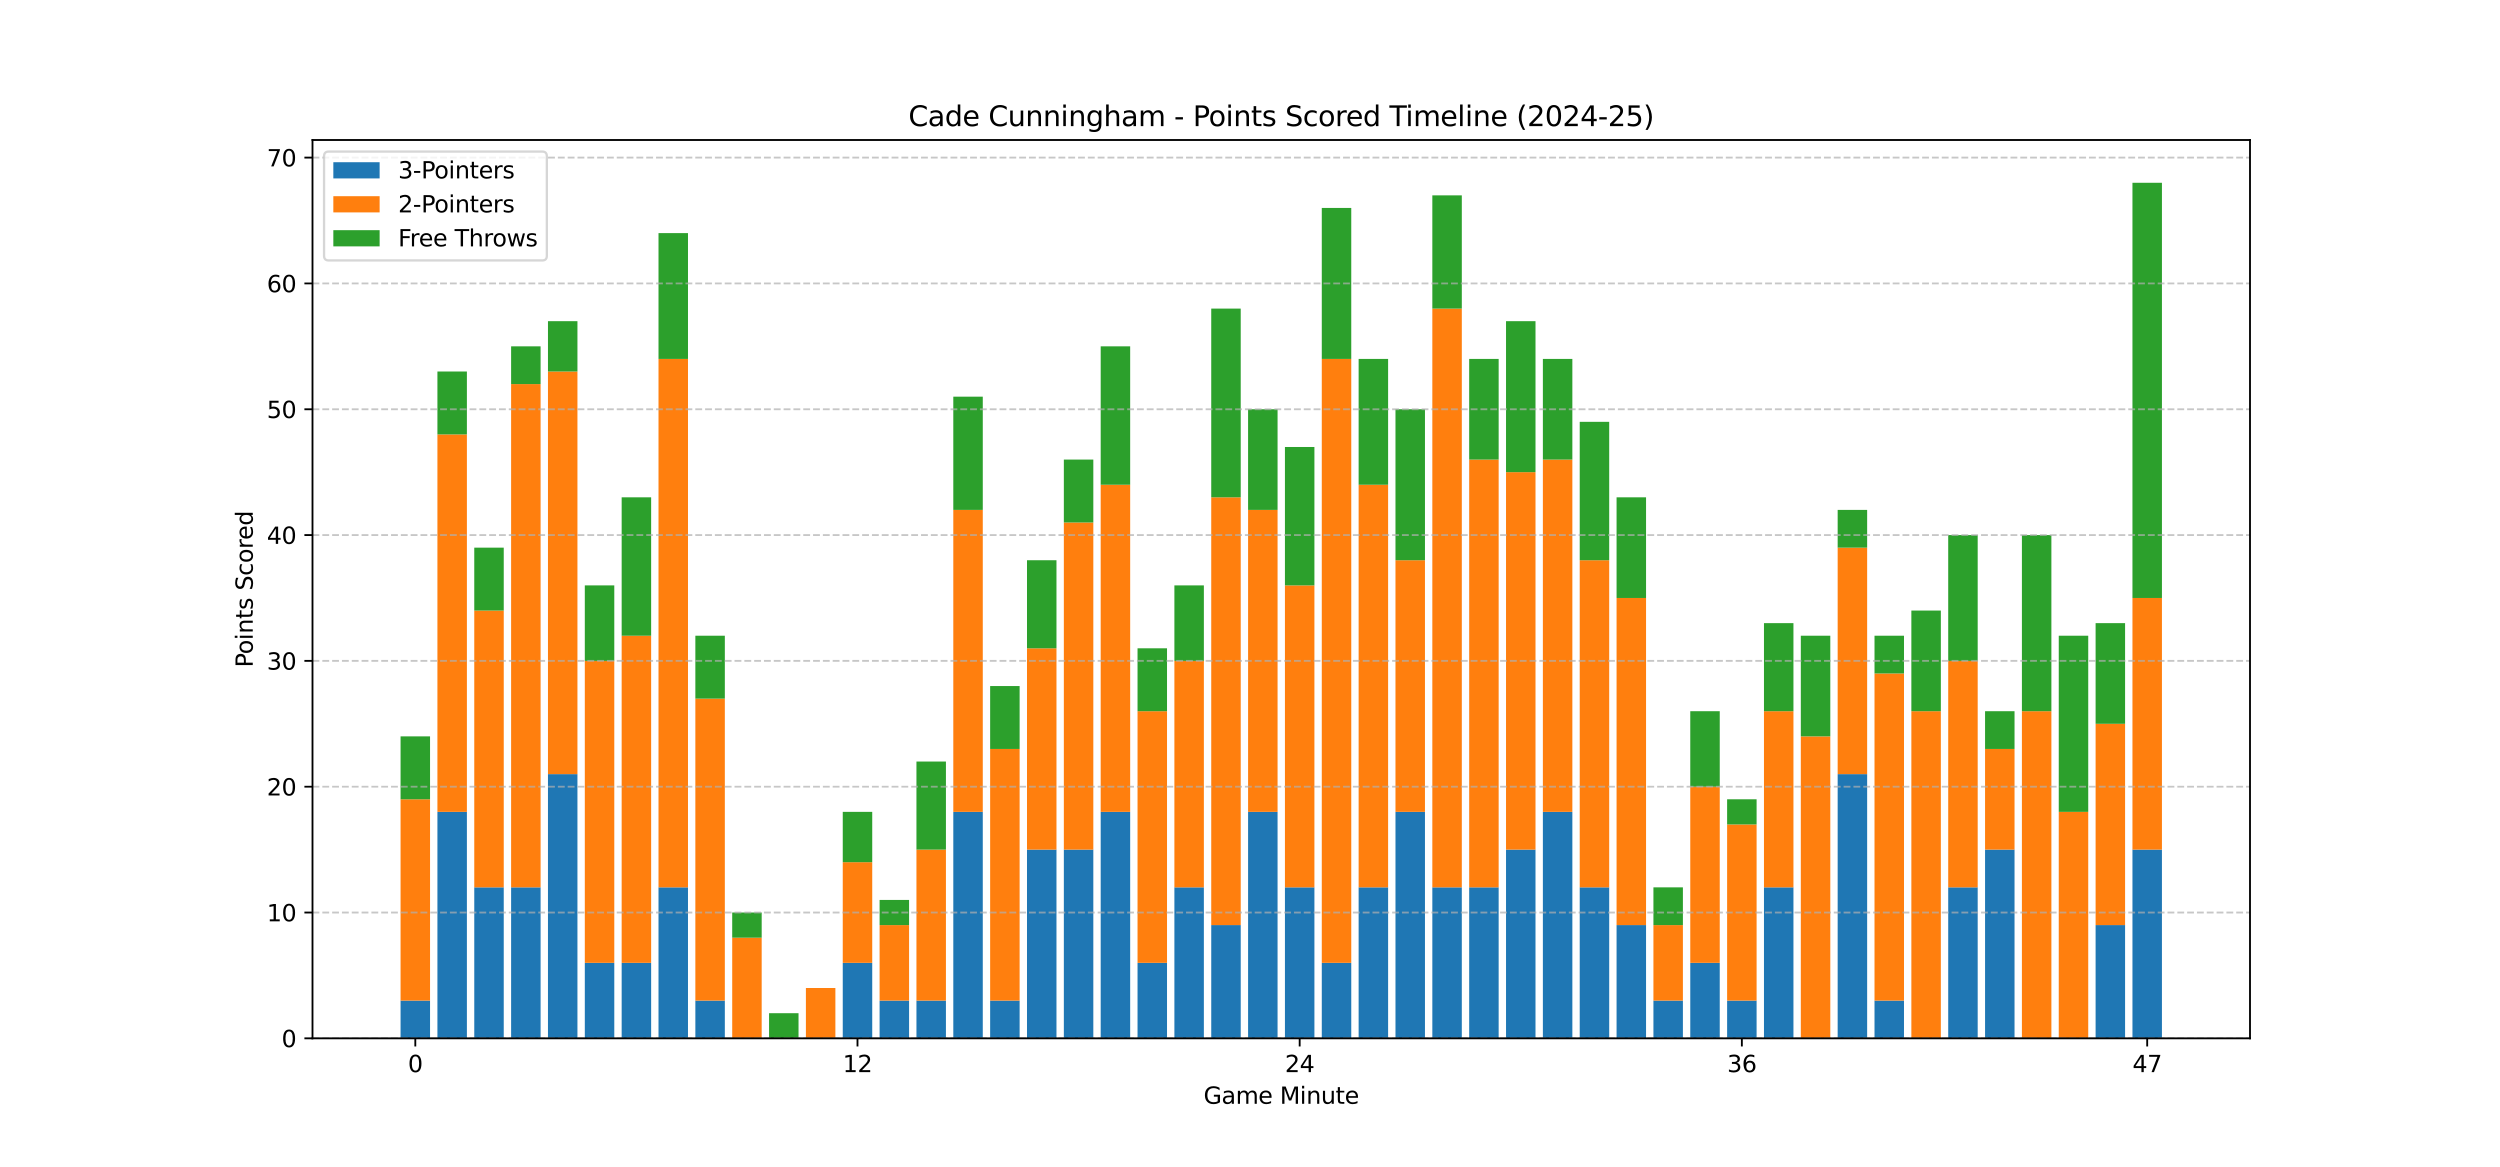 <?xml version="1.0" encoding="utf-8" standalone="no"?>
<!DOCTYPE svg PUBLIC "-//W3C//DTD SVG 1.1//EN"
  "http://www.w3.org/Graphics/SVG/1.1/DTD/svg11.dtd">
<svg xmlns:xlink="http://www.w3.org/1999/xlink" width="1080pt" height="504pt" viewBox="0 0 1080 504" xmlns="http://www.w3.org/2000/svg" version="1.1">
 <defs>
  <style type="text/css">*{stroke-linejoin: round; stroke-linecap: butt}</style>
 </defs>
 <g id="figure_1">
  <g id="patch_1">
   <path d="M 0 504 
L 1080 504 
L 1080 0 
L 0 0 
z
" style="fill: #ffffff"/>
  </g>
  <g id="axes_1">
   <g id="patch_2">
    <path d="M 135 448.56 
L 972 448.56 
L 972 60.48 
L 135 60.48 
z
" style="fill: #ffffff"/>
   </g>
   <g id="patch_3">
    <path d="M 173.045 448.56 
L 185.78 448.56 
L 185.78 432.254 
L 173.045 432.254 
z
" clip-path="url(#p928d7922f4)" style="fill: #1f77b4"/>
   </g>
   <g id="patch_4">
    <path d="M 188.964 448.56 
L 201.699 448.56 
L 201.699 350.725 
L 188.964 350.725 
z
" clip-path="url(#p928d7922f4)" style="fill: #1f77b4"/>
   </g>
   <g id="patch_5">
    <path d="M 204.883 448.56 
L 217.618 448.56 
L 217.618 383.336 
L 204.883 383.336 
z
" clip-path="url(#p928d7922f4)" style="fill: #1f77b4"/>
   </g>
   <g id="patch_6">
    <path d="M 220.801 448.56 
L 233.536 448.56 
L 233.536 383.336 
L 220.801 383.336 
z
" clip-path="url(#p928d7922f4)" style="fill: #1f77b4"/>
   </g>
   <g id="patch_7">
    <path d="M 236.72 448.56 
L 249.455 448.56 
L 249.455 334.419 
L 236.72 334.419 
z
" clip-path="url(#p928d7922f4)" style="fill: #1f77b4"/>
   </g>
   <g id="patch_8">
    <path d="M 252.638 448.56 
L 265.373 448.56 
L 265.373 415.948 
L 252.638 415.948 
z
" clip-path="url(#p928d7922f4)" style="fill: #1f77b4"/>
   </g>
   <g id="patch_9">
    <path d="M 268.557 448.56 
L 281.292 448.56 
L 281.292 415.948 
L 268.557 415.948 
z
" clip-path="url(#p928d7922f4)" style="fill: #1f77b4"/>
   </g>
   <g id="patch_10">
    <path d="M 284.476 448.56 
L 297.211 448.56 
L 297.211 383.336 
L 284.476 383.336 
z
" clip-path="url(#p928d7922f4)" style="fill: #1f77b4"/>
   </g>
   <g id="patch_11">
    <path d="M 300.394 448.56 
L 313.129 448.56 
L 313.129 432.254 
L 300.394 432.254 
z
" clip-path="url(#p928d7922f4)" style="fill: #1f77b4"/>
   </g>
   <g id="patch_12">
    <path d="M 316.313 448.56 
L 329.048 448.56 
L 329.048 448.56 
L 316.313 448.56 
z
" clip-path="url(#p928d7922f4)" style="fill: #1f77b4"/>
   </g>
   <g id="patch_13">
    <path d="M 332.231 448.56 
L 344.966 448.56 
L 344.966 448.56 
L 332.231 448.56 
z
" clip-path="url(#p928d7922f4)" style="fill: #1f77b4"/>
   </g>
   <g id="patch_14">
    <path d="M 348.15 448.56 
L 360.885 448.56 
L 360.885 448.56 
L 348.15 448.56 
z
" clip-path="url(#p928d7922f4)" style="fill: #1f77b4"/>
   </g>
   <g id="patch_15">
    <path d="M 364.069 448.56 
L 376.804 448.56 
L 376.804 415.948 
L 364.069 415.948 
z
" clip-path="url(#p928d7922f4)" style="fill: #1f77b4"/>
   </g>
   <g id="patch_16">
    <path d="M 379.987 448.56 
L 392.722 448.56 
L 392.722 432.254 
L 379.987 432.254 
z
" clip-path="url(#p928d7922f4)" style="fill: #1f77b4"/>
   </g>
   <g id="patch_17">
    <path d="M 395.906 448.56 
L 408.641 448.56 
L 408.641 432.254 
L 395.906 432.254 
z
" clip-path="url(#p928d7922f4)" style="fill: #1f77b4"/>
   </g>
   <g id="patch_18">
    <path d="M 411.824 448.56 
L 424.559 448.56 
L 424.559 350.725 
L 411.824 350.725 
z
" clip-path="url(#p928d7922f4)" style="fill: #1f77b4"/>
   </g>
   <g id="patch_19">
    <path d="M 427.743 448.56 
L 440.478 448.56 
L 440.478 432.254 
L 427.743 432.254 
z
" clip-path="url(#p928d7922f4)" style="fill: #1f77b4"/>
   </g>
   <g id="patch_20">
    <path d="M 443.662 448.56 
L 456.397 448.56 
L 456.397 367.031 
L 443.662 367.031 
z
" clip-path="url(#p928d7922f4)" style="fill: #1f77b4"/>
   </g>
   <g id="patch_21">
    <path d="M 459.58 448.56 
L 472.315 448.56 
L 472.315 367.031 
L 459.58 367.031 
z
" clip-path="url(#p928d7922f4)" style="fill: #1f77b4"/>
   </g>
   <g id="patch_22">
    <path d="M 475.499 448.56 
L 488.234 448.56 
L 488.234 350.725 
L 475.499 350.725 
z
" clip-path="url(#p928d7922f4)" style="fill: #1f77b4"/>
   </g>
   <g id="patch_23">
    <path d="M 491.417 448.56 
L 504.152 448.56 
L 504.152 415.948 
L 491.417 415.948 
z
" clip-path="url(#p928d7922f4)" style="fill: #1f77b4"/>
   </g>
   <g id="patch_24">
    <path d="M 507.336 448.56 
L 520.071 448.56 
L 520.071 383.336 
L 507.336 383.336 
z
" clip-path="url(#p928d7922f4)" style="fill: #1f77b4"/>
   </g>
   <g id="patch_25">
    <path d="M 523.255 448.56 
L 535.99 448.56 
L 535.99 399.642 
L 523.255 399.642 
z
" clip-path="url(#p928d7922f4)" style="fill: #1f77b4"/>
   </g>
   <g id="patch_26">
    <path d="M 539.173 448.56 
L 551.908 448.56 
L 551.908 350.725 
L 539.173 350.725 
z
" clip-path="url(#p928d7922f4)" style="fill: #1f77b4"/>
   </g>
   <g id="patch_27">
    <path d="M 555.092 448.56 
L 567.827 448.56 
L 567.827 383.336 
L 555.092 383.336 
z
" clip-path="url(#p928d7922f4)" style="fill: #1f77b4"/>
   </g>
   <g id="patch_28">
    <path d="M 571.01 448.56 
L 583.745 448.56 
L 583.745 415.948 
L 571.01 415.948 
z
" clip-path="url(#p928d7922f4)" style="fill: #1f77b4"/>
   </g>
   <g id="patch_29">
    <path d="M 586.929 448.56 
L 599.664 448.56 
L 599.664 383.336 
L 586.929 383.336 
z
" clip-path="url(#p928d7922f4)" style="fill: #1f77b4"/>
   </g>
   <g id="patch_30">
    <path d="M 602.848 448.56 
L 615.583 448.56 
L 615.583 350.725 
L 602.848 350.725 
z
" clip-path="url(#p928d7922f4)" style="fill: #1f77b4"/>
   </g>
   <g id="patch_31">
    <path d="M 618.766 448.56 
L 631.501 448.56 
L 631.501 383.336 
L 618.766 383.336 
z
" clip-path="url(#p928d7922f4)" style="fill: #1f77b4"/>
   </g>
   <g id="patch_32">
    <path d="M 634.685 448.56 
L 647.42 448.56 
L 647.42 383.336 
L 634.685 383.336 
z
" clip-path="url(#p928d7922f4)" style="fill: #1f77b4"/>
   </g>
   <g id="patch_33">
    <path d="M 650.603 448.56 
L 663.338 448.56 
L 663.338 367.031 
L 650.603 367.031 
z
" clip-path="url(#p928d7922f4)" style="fill: #1f77b4"/>
   </g>
   <g id="patch_34">
    <path d="M 666.522 448.56 
L 679.257 448.56 
L 679.257 350.725 
L 666.522 350.725 
z
" clip-path="url(#p928d7922f4)" style="fill: #1f77b4"/>
   </g>
   <g id="patch_35">
    <path d="M 682.441 448.56 
L 695.176 448.56 
L 695.176 383.336 
L 682.441 383.336 
z
" clip-path="url(#p928d7922f4)" style="fill: #1f77b4"/>
   </g>
   <g id="patch_36">
    <path d="M 698.359 448.56 
L 711.094 448.56 
L 711.094 399.642 
L 698.359 399.642 
z
" clip-path="url(#p928d7922f4)" style="fill: #1f77b4"/>
   </g>
   <g id="patch_37">
    <path d="M 714.278 448.56 
L 727.013 448.56 
L 727.013 432.254 
L 714.278 432.254 
z
" clip-path="url(#p928d7922f4)" style="fill: #1f77b4"/>
   </g>
   <g id="patch_38">
    <path d="M 730.196 448.56 
L 742.931 448.56 
L 742.931 415.948 
L 730.196 415.948 
z
" clip-path="url(#p928d7922f4)" style="fill: #1f77b4"/>
   </g>
   <g id="patch_39">
    <path d="M 746.115 448.56 
L 758.85 448.56 
L 758.85 432.254 
L 746.115 432.254 
z
" clip-path="url(#p928d7922f4)" style="fill: #1f77b4"/>
   </g>
   <g id="patch_40">
    <path d="M 762.034 448.56 
L 774.769 448.56 
L 774.769 383.336 
L 762.034 383.336 
z
" clip-path="url(#p928d7922f4)" style="fill: #1f77b4"/>
   </g>
   <g id="patch_41">
    <path d="M 777.952 448.56 
L 790.687 448.56 
L 790.687 448.56 
L 777.952 448.56 
z
" clip-path="url(#p928d7922f4)" style="fill: #1f77b4"/>
   </g>
   <g id="patch_42">
    <path d="M 793.871 448.56 
L 806.606 448.56 
L 806.606 334.419 
L 793.871 334.419 
z
" clip-path="url(#p928d7922f4)" style="fill: #1f77b4"/>
   </g>
   <g id="patch_43">
    <path d="M 809.789 448.56 
L 822.524 448.56 
L 822.524 432.254 
L 809.789 432.254 
z
" clip-path="url(#p928d7922f4)" style="fill: #1f77b4"/>
   </g>
   <g id="patch_44">
    <path d="M 825.708 448.56 
L 838.443 448.56 
L 838.443 448.56 
L 825.708 448.56 
z
" clip-path="url(#p928d7922f4)" style="fill: #1f77b4"/>
   </g>
   <g id="patch_45">
    <path d="M 841.627 448.56 
L 854.362 448.56 
L 854.362 383.336 
L 841.627 383.336 
z
" clip-path="url(#p928d7922f4)" style="fill: #1f77b4"/>
   </g>
   <g id="patch_46">
    <path d="M 857.545 448.56 
L 870.28 448.56 
L 870.28 367.031 
L 857.545 367.031 
z
" clip-path="url(#p928d7922f4)" style="fill: #1f77b4"/>
   </g>
   <g id="patch_47">
    <path d="M 873.464 448.56 
L 886.199 448.56 
L 886.199 448.56 
L 873.464 448.56 
z
" clip-path="url(#p928d7922f4)" style="fill: #1f77b4"/>
   </g>
   <g id="patch_48">
    <path d="M 889.382 448.56 
L 902.117 448.56 
L 902.117 448.56 
L 889.382 448.56 
z
" clip-path="url(#p928d7922f4)" style="fill: #1f77b4"/>
   </g>
   <g id="patch_49">
    <path d="M 905.301 448.56 
L 918.036 448.56 
L 918.036 399.642 
L 905.301 399.642 
z
" clip-path="url(#p928d7922f4)" style="fill: #1f77b4"/>
   </g>
   <g id="patch_50">
    <path d="M 921.22 448.56 
L 933.955 448.56 
L 933.955 367.031 
L 921.22 367.031 
z
" clip-path="url(#p928d7922f4)" style="fill: #1f77b4"/>
   </g>
   <g id="patch_51">
    <path d="M 173.045 432.254 
L 185.78 432.254 
L 185.78 345.289 
L 173.045 345.289 
z
" clip-path="url(#p928d7922f4)" style="fill: #ff7f0e"/>
   </g>
   <g id="patch_52">
    <path d="M 188.964 350.725 
L 201.699 350.725 
L 201.699 187.666 
L 188.964 187.666 
z
" clip-path="url(#p928d7922f4)" style="fill: #ff7f0e"/>
   </g>
   <g id="patch_53">
    <path d="M 204.883 383.336 
L 217.618 383.336 
L 217.618 263.76 
L 204.883 263.76 
z
" clip-path="url(#p928d7922f4)" style="fill: #ff7f0e"/>
   </g>
   <g id="patch_54">
    <path d="M 220.801 383.336 
L 233.536 383.336 
L 233.536 165.925 
L 220.801 165.925 
z
" clip-path="url(#p928d7922f4)" style="fill: #ff7f0e"/>
   </g>
   <g id="patch_55">
    <path d="M 236.72 334.419 
L 249.455 334.419 
L 249.455 160.489 
L 236.72 160.489 
z
" clip-path="url(#p928d7922f4)" style="fill: #ff7f0e"/>
   </g>
   <g id="patch_56">
    <path d="M 252.638 415.948 
L 265.373 415.948 
L 265.373 285.501 
L 252.638 285.501 
z
" clip-path="url(#p928d7922f4)" style="fill: #ff7f0e"/>
   </g>
   <g id="patch_57">
    <path d="M 268.557 415.948 
L 281.292 415.948 
L 281.292 274.631 
L 268.557 274.631 
z
" clip-path="url(#p928d7922f4)" style="fill: #ff7f0e"/>
   </g>
   <g id="patch_58">
    <path d="M 284.476 383.336 
L 297.211 383.336 
L 297.211 155.054 
L 284.476 155.054 
z
" clip-path="url(#p928d7922f4)" style="fill: #ff7f0e"/>
   </g>
   <g id="patch_59">
    <path d="M 300.394 432.254 
L 313.129 432.254 
L 313.129 301.807 
L 300.394 301.807 
z
" clip-path="url(#p928d7922f4)" style="fill: #ff7f0e"/>
   </g>
   <g id="patch_60">
    <path d="M 316.313 448.56 
L 329.048 448.56 
L 329.048 405.078 
L 316.313 405.078 
z
" clip-path="url(#p928d7922f4)" style="fill: #ff7f0e"/>
   </g>
   <g id="patch_61">
    <path d="M 332.231 448.56 
L 344.966 448.56 
L 344.966 448.56 
L 332.231 448.56 
z
" clip-path="url(#p928d7922f4)" style="fill: #ff7f0e"/>
   </g>
   <g id="patch_62">
    <path d="M 348.15 448.56 
L 360.885 448.56 
L 360.885 426.819 
L 348.15 426.819 
z
" clip-path="url(#p928d7922f4)" style="fill: #ff7f0e"/>
   </g>
   <g id="patch_63">
    <path d="M 364.069 415.948 
L 376.804 415.948 
L 376.804 372.466 
L 364.069 372.466 
z
" clip-path="url(#p928d7922f4)" style="fill: #ff7f0e"/>
   </g>
   <g id="patch_64">
    <path d="M 379.987 432.254 
L 392.722 432.254 
L 392.722 399.642 
L 379.987 399.642 
z
" clip-path="url(#p928d7922f4)" style="fill: #ff7f0e"/>
   </g>
   <g id="patch_65">
    <path d="M 395.906 432.254 
L 408.641 432.254 
L 408.641 367.031 
L 395.906 367.031 
z
" clip-path="url(#p928d7922f4)" style="fill: #ff7f0e"/>
   </g>
   <g id="patch_66">
    <path d="M 411.824 350.725 
L 424.559 350.725 
L 424.559 220.278 
L 411.824 220.278 
z
" clip-path="url(#p928d7922f4)" style="fill: #ff7f0e"/>
   </g>
   <g id="patch_67">
    <path d="M 427.743 432.254 
L 440.478 432.254 
L 440.478 323.548 
L 427.743 323.548 
z
" clip-path="url(#p928d7922f4)" style="fill: #ff7f0e"/>
   </g>
   <g id="patch_68">
    <path d="M 443.662 367.031 
L 456.397 367.031 
L 456.397 280.066 
L 443.662 280.066 
z
" clip-path="url(#p928d7922f4)" style="fill: #ff7f0e"/>
   </g>
   <g id="patch_69">
    <path d="M 459.58 367.031 
L 472.315 367.031 
L 472.315 225.713 
L 459.58 225.713 
z
" clip-path="url(#p928d7922f4)" style="fill: #ff7f0e"/>
   </g>
   <g id="patch_70">
    <path d="M 475.499 350.725 
L 488.234 350.725 
L 488.234 209.407 
L 475.499 209.407 
z
" clip-path="url(#p928d7922f4)" style="fill: #ff7f0e"/>
   </g>
   <g id="patch_71">
    <path d="M 491.417 415.948 
L 504.152 415.948 
L 504.152 307.242 
L 491.417 307.242 
z
" clip-path="url(#p928d7922f4)" style="fill: #ff7f0e"/>
   </g>
   <g id="patch_72">
    <path d="M 507.336 383.336 
L 520.071 383.336 
L 520.071 285.501 
L 507.336 285.501 
z
" clip-path="url(#p928d7922f4)" style="fill: #ff7f0e"/>
   </g>
   <g id="patch_73">
    <path d="M 523.255 399.642 
L 535.99 399.642 
L 535.99 214.842 
L 523.255 214.842 
z
" clip-path="url(#p928d7922f4)" style="fill: #ff7f0e"/>
   </g>
   <g id="patch_74">
    <path d="M 539.173 350.725 
L 551.908 350.725 
L 551.908 220.278 
L 539.173 220.278 
z
" clip-path="url(#p928d7922f4)" style="fill: #ff7f0e"/>
   </g>
   <g id="patch_75">
    <path d="M 555.092 383.336 
L 567.827 383.336 
L 567.827 252.889 
L 555.092 252.889 
z
" clip-path="url(#p928d7922f4)" style="fill: #ff7f0e"/>
   </g>
   <g id="patch_76">
    <path d="M 571.01 415.948 
L 583.745 415.948 
L 583.745 155.054 
L 571.01 155.054 
z
" clip-path="url(#p928d7922f4)" style="fill: #ff7f0e"/>
   </g>
   <g id="patch_77">
    <path d="M 586.929 383.336 
L 599.664 383.336 
L 599.664 209.407 
L 586.929 209.407 
z
" clip-path="url(#p928d7922f4)" style="fill: #ff7f0e"/>
   </g>
   <g id="patch_78">
    <path d="M 602.848 350.725 
L 615.583 350.725 
L 615.583 242.019 
L 602.848 242.019 
z
" clip-path="url(#p928d7922f4)" style="fill: #ff7f0e"/>
   </g>
   <g id="patch_79">
    <path d="M 618.766 383.336 
L 631.501 383.336 
L 631.501 133.313 
L 618.766 133.313 
z
" clip-path="url(#p928d7922f4)" style="fill: #ff7f0e"/>
   </g>
   <g id="patch_80">
    <path d="M 634.685 383.336 
L 647.42 383.336 
L 647.42 198.536 
L 634.685 198.536 
z
" clip-path="url(#p928d7922f4)" style="fill: #ff7f0e"/>
   </g>
   <g id="patch_81">
    <path d="M 650.603 367.031 
L 663.338 367.031 
L 663.338 203.972 
L 650.603 203.972 
z
" clip-path="url(#p928d7922f4)" style="fill: #ff7f0e"/>
   </g>
   <g id="patch_82">
    <path d="M 666.522 350.725 
L 679.257 350.725 
L 679.257 198.536 
L 666.522 198.536 
z
" clip-path="url(#p928d7922f4)" style="fill: #ff7f0e"/>
   </g>
   <g id="patch_83">
    <path d="M 682.441 383.336 
L 695.176 383.336 
L 695.176 242.019 
L 682.441 242.019 
z
" clip-path="url(#p928d7922f4)" style="fill: #ff7f0e"/>
   </g>
   <g id="patch_84">
    <path d="M 698.359 399.642 
L 711.094 399.642 
L 711.094 258.325 
L 698.359 258.325 
z
" clip-path="url(#p928d7922f4)" style="fill: #ff7f0e"/>
   </g>
   <g id="patch_85">
    <path d="M 714.278 432.254 
L 727.013 432.254 
L 727.013 399.642 
L 714.278 399.642 
z
" clip-path="url(#p928d7922f4)" style="fill: #ff7f0e"/>
   </g>
   <g id="patch_86">
    <path d="M 730.196 415.948 
L 742.931 415.948 
L 742.931 339.854 
L 730.196 339.854 
z
" clip-path="url(#p928d7922f4)" style="fill: #ff7f0e"/>
   </g>
   <g id="patch_87">
    <path d="M 746.115 432.254 
L 758.85 432.254 
L 758.85 356.16 
L 746.115 356.16 
z
" clip-path="url(#p928d7922f4)" style="fill: #ff7f0e"/>
   </g>
   <g id="patch_88">
    <path d="M 762.034 383.336 
L 774.769 383.336 
L 774.769 307.242 
L 762.034 307.242 
z
" clip-path="url(#p928d7922f4)" style="fill: #ff7f0e"/>
   </g>
   <g id="patch_89">
    <path d="M 777.952 448.56 
L 790.687 448.56 
L 790.687 318.113 
L 777.952 318.113 
z
" clip-path="url(#p928d7922f4)" style="fill: #ff7f0e"/>
   </g>
   <g id="patch_90">
    <path d="M 793.871 334.419 
L 806.606 334.419 
L 806.606 236.584 
L 793.871 236.584 
z
" clip-path="url(#p928d7922f4)" style="fill: #ff7f0e"/>
   </g>
   <g id="patch_91">
    <path d="M 809.789 432.254 
L 822.524 432.254 
L 822.524 290.936 
L 809.789 290.936 
z
" clip-path="url(#p928d7922f4)" style="fill: #ff7f0e"/>
   </g>
   <g id="patch_92">
    <path d="M 825.708 448.56 
L 838.443 448.56 
L 838.443 307.242 
L 825.708 307.242 
z
" clip-path="url(#p928d7922f4)" style="fill: #ff7f0e"/>
   </g>
   <g id="patch_93">
    <path d="M 841.627 383.336 
L 854.362 383.336 
L 854.362 285.501 
L 841.627 285.501 
z
" clip-path="url(#p928d7922f4)" style="fill: #ff7f0e"/>
   </g>
   <g id="patch_94">
    <path d="M 857.545 367.031 
L 870.28 367.031 
L 870.28 323.548 
L 857.545 323.548 
z
" clip-path="url(#p928d7922f4)" style="fill: #ff7f0e"/>
   </g>
   <g id="patch_95">
    <path d="M 873.464 448.56 
L 886.199 448.56 
L 886.199 307.242 
L 873.464 307.242 
z
" clip-path="url(#p928d7922f4)" style="fill: #ff7f0e"/>
   </g>
   <g id="patch_96">
    <path d="M 889.382 448.56 
L 902.117 448.56 
L 902.117 350.725 
L 889.382 350.725 
z
" clip-path="url(#p928d7922f4)" style="fill: #ff7f0e"/>
   </g>
   <g id="patch_97">
    <path d="M 905.301 399.642 
L 918.036 399.642 
L 918.036 312.678 
L 905.301 312.678 
z
" clip-path="url(#p928d7922f4)" style="fill: #ff7f0e"/>
   </g>
   <g id="patch_98">
    <path d="M 921.22 367.031 
L 933.955 367.031 
L 933.955 258.325 
L 921.22 258.325 
z
" clip-path="url(#p928d7922f4)" style="fill: #ff7f0e"/>
   </g>
   <g id="patch_99">
    <path d="M 173.045 345.289 
L 185.78 345.289 
L 185.78 318.113 
L 173.045 318.113 
z
" clip-path="url(#p928d7922f4)" style="fill: #2ca02c"/>
   </g>
   <g id="patch_100">
    <path d="M 188.964 187.666 
L 201.699 187.666 
L 201.699 160.489 
L 188.964 160.489 
z
" clip-path="url(#p928d7922f4)" style="fill: #2ca02c"/>
   </g>
   <g id="patch_101">
    <path d="M 204.883 263.76 
L 217.618 263.76 
L 217.618 236.584 
L 204.883 236.584 
z
" clip-path="url(#p928d7922f4)" style="fill: #2ca02c"/>
   </g>
   <g id="patch_102">
    <path d="M 220.801 165.925 
L 233.536 165.925 
L 233.536 149.619 
L 220.801 149.619 
z
" clip-path="url(#p928d7922f4)" style="fill: #2ca02c"/>
   </g>
   <g id="patch_103">
    <path d="M 236.72 160.489 
L 249.455 160.489 
L 249.455 138.748 
L 236.72 138.748 
z
" clip-path="url(#p928d7922f4)" style="fill: #2ca02c"/>
   </g>
   <g id="patch_104">
    <path d="M 252.638 285.501 
L 265.373 285.501 
L 265.373 252.889 
L 252.638 252.889 
z
" clip-path="url(#p928d7922f4)" style="fill: #2ca02c"/>
   </g>
   <g id="patch_105">
    <path d="M 268.557 274.631 
L 281.292 274.631 
L 281.292 214.842 
L 268.557 214.842 
z
" clip-path="url(#p928d7922f4)" style="fill: #2ca02c"/>
   </g>
   <g id="patch_106">
    <path d="M 284.476 155.054 
L 297.211 155.054 
L 297.211 100.701 
L 284.476 100.701 
z
" clip-path="url(#p928d7922f4)" style="fill: #2ca02c"/>
   </g>
   <g id="patch_107">
    <path d="M 300.394 301.807 
L 313.129 301.807 
L 313.129 274.631 
L 300.394 274.631 
z
" clip-path="url(#p928d7922f4)" style="fill: #2ca02c"/>
   </g>
   <g id="patch_108">
    <path d="M 316.313 405.078 
L 329.048 405.078 
L 329.048 394.207 
L 316.313 394.207 
z
" clip-path="url(#p928d7922f4)" style="fill: #2ca02c"/>
   </g>
   <g id="patch_109">
    <path d="M 332.231 448.56 
L 344.966 448.56 
L 344.966 437.689 
L 332.231 437.689 
z
" clip-path="url(#p928d7922f4)" style="fill: #2ca02c"/>
   </g>
   <g id="patch_110">
    <path d="M 348.15 426.819 
L 360.885 426.819 
L 360.885 426.819 
L 348.15 426.819 
z
" clip-path="url(#p928d7922f4)" style="fill: #2ca02c"/>
   </g>
   <g id="patch_111">
    <path d="M 364.069 372.466 
L 376.804 372.466 
L 376.804 350.725 
L 364.069 350.725 
z
" clip-path="url(#p928d7922f4)" style="fill: #2ca02c"/>
   </g>
   <g id="patch_112">
    <path d="M 379.987 399.642 
L 392.722 399.642 
L 392.722 388.772 
L 379.987 388.772 
z
" clip-path="url(#p928d7922f4)" style="fill: #2ca02c"/>
   </g>
   <g id="patch_113">
    <path d="M 395.906 367.031 
L 408.641 367.031 
L 408.641 328.984 
L 395.906 328.984 
z
" clip-path="url(#p928d7922f4)" style="fill: #2ca02c"/>
   </g>
   <g id="patch_114">
    <path d="M 411.824 220.278 
L 424.559 220.278 
L 424.559 171.36 
L 411.824 171.36 
z
" clip-path="url(#p928d7922f4)" style="fill: #2ca02c"/>
   </g>
   <g id="patch_115">
    <path d="M 427.743 323.548 
L 440.478 323.548 
L 440.478 296.372 
L 427.743 296.372 
z
" clip-path="url(#p928d7922f4)" style="fill: #2ca02c"/>
   </g>
   <g id="patch_116">
    <path d="M 443.662 280.066 
L 456.397 280.066 
L 456.397 242.019 
L 443.662 242.019 
z
" clip-path="url(#p928d7922f4)" style="fill: #2ca02c"/>
   </g>
   <g id="patch_117">
    <path d="M 459.58 225.713 
L 472.315 225.713 
L 472.315 198.536 
L 459.58 198.536 
z
" clip-path="url(#p928d7922f4)" style="fill: #2ca02c"/>
   </g>
   <g id="patch_118">
    <path d="M 475.499 209.407 
L 488.234 209.407 
L 488.234 149.619 
L 475.499 149.619 
z
" clip-path="url(#p928d7922f4)" style="fill: #2ca02c"/>
   </g>
   <g id="patch_119">
    <path d="M 491.417 307.242 
L 504.152 307.242 
L 504.152 280.066 
L 491.417 280.066 
z
" clip-path="url(#p928d7922f4)" style="fill: #2ca02c"/>
   </g>
   <g id="patch_120">
    <path d="M 507.336 285.501 
L 520.071 285.501 
L 520.071 252.889 
L 507.336 252.889 
z
" clip-path="url(#p928d7922f4)" style="fill: #2ca02c"/>
   </g>
   <g id="patch_121">
    <path d="M 523.255 214.842 
L 535.99 214.842 
L 535.99 133.313 
L 523.255 133.313 
z
" clip-path="url(#p928d7922f4)" style="fill: #2ca02c"/>
   </g>
   <g id="patch_122">
    <path d="M 539.173 220.278 
L 551.908 220.278 
L 551.908 176.795 
L 539.173 176.795 
z
" clip-path="url(#p928d7922f4)" style="fill: #2ca02c"/>
   </g>
   <g id="patch_123">
    <path d="M 555.092 252.889 
L 567.827 252.889 
L 567.827 193.101 
L 555.092 193.101 
z
" clip-path="url(#p928d7922f4)" style="fill: #2ca02c"/>
   </g>
   <g id="patch_124">
    <path d="M 571.01 155.054 
L 583.745 155.054 
L 583.745 89.831 
L 571.01 89.831 
z
" clip-path="url(#p928d7922f4)" style="fill: #2ca02c"/>
   </g>
   <g id="patch_125">
    <path d="M 586.929 209.407 
L 599.664 209.407 
L 599.664 155.054 
L 586.929 155.054 
z
" clip-path="url(#p928d7922f4)" style="fill: #2ca02c"/>
   </g>
   <g id="patch_126">
    <path d="M 602.848 242.019 
L 615.583 242.019 
L 615.583 176.795 
L 602.848 176.795 
z
" clip-path="url(#p928d7922f4)" style="fill: #2ca02c"/>
   </g>
   <g id="patch_127">
    <path d="M 618.766 133.313 
L 631.501 133.313 
L 631.501 84.395 
L 618.766 84.395 
z
" clip-path="url(#p928d7922f4)" style="fill: #2ca02c"/>
   </g>
   <g id="patch_128">
    <path d="M 634.685 198.536 
L 647.42 198.536 
L 647.42 155.054 
L 634.685 155.054 
z
" clip-path="url(#p928d7922f4)" style="fill: #2ca02c"/>
   </g>
   <g id="patch_129">
    <path d="M 650.603 203.972 
L 663.338 203.972 
L 663.338 138.748 
L 650.603 138.748 
z
" clip-path="url(#p928d7922f4)" style="fill: #2ca02c"/>
   </g>
   <g id="patch_130">
    <path d="M 666.522 198.536 
L 679.257 198.536 
L 679.257 155.054 
L 666.522 155.054 
z
" clip-path="url(#p928d7922f4)" style="fill: #2ca02c"/>
   </g>
   <g id="patch_131">
    <path d="M 682.441 242.019 
L 695.176 242.019 
L 695.176 182.231 
L 682.441 182.231 
z
" clip-path="url(#p928d7922f4)" style="fill: #2ca02c"/>
   </g>
   <g id="patch_132">
    <path d="M 698.359 258.325 
L 711.094 258.325 
L 711.094 214.842 
L 698.359 214.842 
z
" clip-path="url(#p928d7922f4)" style="fill: #2ca02c"/>
   </g>
   <g id="patch_133">
    <path d="M 714.278 399.642 
L 727.013 399.642 
L 727.013 383.336 
L 714.278 383.336 
z
" clip-path="url(#p928d7922f4)" style="fill: #2ca02c"/>
   </g>
   <g id="patch_134">
    <path d="M 730.196 339.854 
L 742.931 339.854 
L 742.931 307.242 
L 730.196 307.242 
z
" clip-path="url(#p928d7922f4)" style="fill: #2ca02c"/>
   </g>
   <g id="patch_135">
    <path d="M 746.115 356.16 
L 758.85 356.16 
L 758.85 345.289 
L 746.115 345.289 
z
" clip-path="url(#p928d7922f4)" style="fill: #2ca02c"/>
   </g>
   <g id="patch_136">
    <path d="M 762.034 307.242 
L 774.769 307.242 
L 774.769 269.195 
L 762.034 269.195 
z
" clip-path="url(#p928d7922f4)" style="fill: #2ca02c"/>
   </g>
   <g id="patch_137">
    <path d="M 777.952 318.113 
L 790.687 318.113 
L 790.687 274.631 
L 777.952 274.631 
z
" clip-path="url(#p928d7922f4)" style="fill: #2ca02c"/>
   </g>
   <g id="patch_138">
    <path d="M 793.871 236.584 
L 806.606 236.584 
L 806.606 220.278 
L 793.871 220.278 
z
" clip-path="url(#p928d7922f4)" style="fill: #2ca02c"/>
   </g>
   <g id="patch_139">
    <path d="M 809.789 290.936 
L 822.524 290.936 
L 822.524 274.631 
L 809.789 274.631 
z
" clip-path="url(#p928d7922f4)" style="fill: #2ca02c"/>
   </g>
   <g id="patch_140">
    <path d="M 825.708 307.242 
L 838.443 307.242 
L 838.443 263.76 
L 825.708 263.76 
z
" clip-path="url(#p928d7922f4)" style="fill: #2ca02c"/>
   </g>
   <g id="patch_141">
    <path d="M 841.627 285.501 
L 854.362 285.501 
L 854.362 231.148 
L 841.627 231.148 
z
" clip-path="url(#p928d7922f4)" style="fill: #2ca02c"/>
   </g>
   <g id="patch_142">
    <path d="M 857.545 323.548 
L 870.28 323.548 
L 870.28 307.242 
L 857.545 307.242 
z
" clip-path="url(#p928d7922f4)" style="fill: #2ca02c"/>
   </g>
   <g id="patch_143">
    <path d="M 873.464 307.242 
L 886.199 307.242 
L 886.199 231.148 
L 873.464 231.148 
z
" clip-path="url(#p928d7922f4)" style="fill: #2ca02c"/>
   </g>
   <g id="patch_144">
    <path d="M 889.382 350.725 
L 902.117 350.725 
L 902.117 274.631 
L 889.382 274.631 
z
" clip-path="url(#p928d7922f4)" style="fill: #2ca02c"/>
   </g>
   <g id="patch_145">
    <path d="M 905.301 312.678 
L 918.036 312.678 
L 918.036 269.195 
L 905.301 269.195 
z
" clip-path="url(#p928d7922f4)" style="fill: #2ca02c"/>
   </g>
   <g id="patch_146">
    <path d="M 921.22 258.325 
L 933.955 258.325 
L 933.955 78.96 
L 921.22 78.96 
z
" clip-path="url(#p928d7922f4)" style="fill: #2ca02c"/>
   </g>
   <g id="matplotlib.axis_1">
    <g id="xtick_1">
     <g id="line2d_1">
      <defs>
       <path id="m6c7bb348a7" d="M 0 0 
L 0 3.5 
" style="stroke: #000000; stroke-width: 0.8"/>
      </defs>
      <g>
       <use xlink:href="#m6c7bb348a7" x="179.413" y="448.56" style="stroke: #000000; stroke-width: 0.8"/>
      </g>
     </g>
     <g id="text_1">
      <!-- 0 -->
      <g transform="translate(176.232 463.158) scale(0.1 -0.1)">
       <defs>
        <path id="DejaVuSans-30" d="M 2034 4250 
Q 1547 4250 1301 3770 
Q 1056 3291 1056 2328 
Q 1056 1369 1301 889 
Q 1547 409 2034 409 
Q 2525 409 2770 889 
Q 3016 1369 3016 2328 
Q 3016 3291 2770 3770 
Q 2525 4250 2034 4250 
z
M 2034 4750 
Q 2819 4750 3233 4129 
Q 3647 3509 3647 2328 
Q 3647 1150 3233 529 
Q 2819 -91 2034 -91 
Q 1250 -91 836 529 
Q 422 1150 422 2328 
Q 422 3509 836 4129 
Q 1250 4750 2034 4750 
z
" transform="scale(0.016)"/>
       </defs>
       <use xlink:href="#DejaVuSans-30"/>
      </g>
     </g>
    </g>
    <g id="xtick_2">
     <g id="line2d_2">
      <g>
       <use xlink:href="#m6c7bb348a7" x="370.436" y="448.56" style="stroke: #000000; stroke-width: 0.8"/>
      </g>
     </g>
     <g id="text_2">
      <!-- 12 -->
      <g transform="translate(364.074 463.158) scale(0.1 -0.1)">
       <defs>
        <path id="DejaVuSans-31" d="M 794 531 
L 1825 531 
L 1825 4091 
L 703 3866 
L 703 4441 
L 1819 4666 
L 2450 4666 
L 2450 531 
L 3481 531 
L 3481 0 
L 794 0 
L 794 531 
z
" transform="scale(0.016)"/>
        <path id="DejaVuSans-32" d="M 1228 531 
L 3431 531 
L 3431 0 
L 469 0 
L 469 531 
Q 828 903 1448 1529 
Q 2069 2156 2228 2338 
Q 2531 2678 2651 2914 
Q 2772 3150 2772 3378 
Q 2772 3750 2511 3984 
Q 2250 4219 1831 4219 
Q 1534 4219 1204 4116 
Q 875 4013 500 3803 
L 500 4441 
Q 881 4594 1212 4672 
Q 1544 4750 1819 4750 
Q 2544 4750 2975 4387 
Q 3406 4025 3406 3419 
Q 3406 3131 3298 2873 
Q 3191 2616 2906 2266 
Q 2828 2175 2409 1742 
Q 1991 1309 1228 531 
z
" transform="scale(0.016)"/>
       </defs>
       <use xlink:href="#DejaVuSans-31"/>
       <use xlink:href="#DejaVuSans-32" transform="translate(63.623 0)"/>
      </g>
     </g>
    </g>
    <g id="xtick_3">
     <g id="line2d_3">
      <g>
       <use xlink:href="#m6c7bb348a7" x="561.459" y="448.56" style="stroke: #000000; stroke-width: 0.8"/>
      </g>
     </g>
     <g id="text_3">
      <!-- 24 -->
      <g transform="translate(555.097 463.158) scale(0.1 -0.1)">
       <defs>
        <path id="DejaVuSans-34" d="M 2419 4116 
L 825 1625 
L 2419 1625 
L 2419 4116 
z
M 2253 4666 
L 3047 4666 
L 3047 1625 
L 3713 1625 
L 3713 1100 
L 3047 1100 
L 3047 0 
L 2419 0 
L 2419 1100 
L 313 1100 
L 313 1709 
L 2253 4666 
z
" transform="scale(0.016)"/>
       </defs>
       <use xlink:href="#DejaVuSans-32"/>
       <use xlink:href="#DejaVuSans-34" transform="translate(63.623 0)"/>
      </g>
     </g>
    </g>
    <g id="xtick_4">
     <g id="line2d_4">
      <g>
       <use xlink:href="#m6c7bb348a7" x="752.483" y="448.56" style="stroke: #000000; stroke-width: 0.8"/>
      </g>
     </g>
     <g id="text_4">
      <!-- 36 -->
      <g transform="translate(746.12 463.158) scale(0.1 -0.1)">
       <defs>
        <path id="DejaVuSans-33" d="M 2597 2516 
Q 3050 2419 3304 2112 
Q 3559 1806 3559 1356 
Q 3559 666 3084 287 
Q 2609 -91 1734 -91 
Q 1441 -91 1130 -33 
Q 819 25 488 141 
L 488 750 
Q 750 597 1062 519 
Q 1375 441 1716 441 
Q 2309 441 2620 675 
Q 2931 909 2931 1356 
Q 2931 1769 2642 2001 
Q 2353 2234 1838 2234 
L 1294 2234 
L 1294 2753 
L 1863 2753 
Q 2328 2753 2575 2939 
Q 2822 3125 2822 3475 
Q 2822 3834 2567 4026 
Q 2313 4219 1838 4219 
Q 1578 4219 1281 4162 
Q 984 4106 628 3988 
L 628 4550 
Q 988 4650 1302 4700 
Q 1616 4750 1894 4750 
Q 2613 4750 3031 4423 
Q 3450 4097 3450 3541 
Q 3450 3153 3228 2886 
Q 3006 2619 2597 2516 
z
" transform="scale(0.016)"/>
        <path id="DejaVuSans-36" d="M 2113 2584 
Q 1688 2584 1439 2293 
Q 1191 2003 1191 1497 
Q 1191 994 1439 701 
Q 1688 409 2113 409 
Q 2538 409 2786 701 
Q 3034 994 3034 1497 
Q 3034 2003 2786 2293 
Q 2538 2584 2113 2584 
z
M 3366 4563 
L 3366 3988 
Q 3128 4100 2886 4159 
Q 2644 4219 2406 4219 
Q 1781 4219 1451 3797 
Q 1122 3375 1075 2522 
Q 1259 2794 1537 2939 
Q 1816 3084 2150 3084 
Q 2853 3084 3261 2657 
Q 3669 2231 3669 1497 
Q 3669 778 3244 343 
Q 2819 -91 2113 -91 
Q 1303 -91 875 529 
Q 447 1150 447 2328 
Q 447 3434 972 4092 
Q 1497 4750 2381 4750 
Q 2619 4750 2861 4703 
Q 3103 4656 3366 4563 
z
" transform="scale(0.016)"/>
       </defs>
       <use xlink:href="#DejaVuSans-33"/>
       <use xlink:href="#DejaVuSans-36" transform="translate(63.623 0)"/>
      </g>
     </g>
    </g>
    <g id="xtick_5">
     <g id="line2d_5">
      <g>
       <use xlink:href="#m6c7bb348a7" x="927.587" y="448.56" style="stroke: #000000; stroke-width: 0.8"/>
      </g>
     </g>
     <g id="text_5">
      <!-- 47 -->
      <g transform="translate(921.225 463.158) scale(0.1 -0.1)">
       <defs>
        <path id="DejaVuSans-37" d="M 525 4666 
L 3525 4666 
L 3525 4397 
L 1831 0 
L 1172 0 
L 2766 4134 
L 525 4134 
L 525 4666 
z
" transform="scale(0.016)"/>
       </defs>
       <use xlink:href="#DejaVuSans-34"/>
       <use xlink:href="#DejaVuSans-37" transform="translate(63.623 0)"/>
      </g>
     </g>
    </g>
    <g id="text_6">
     <!-- Game Minute -->
     <g transform="translate(519.948 476.837) scale(0.1 -0.1)">
      <defs>
       <path id="DejaVuSans-47" d="M 3809 666 
L 3809 1919 
L 2778 1919 
L 2778 2438 
L 4434 2438 
L 4434 434 
Q 4069 175 3628 42 
Q 3188 -91 2688 -91 
Q 1594 -91 976 548 
Q 359 1188 359 2328 
Q 359 3472 976 4111 
Q 1594 4750 2688 4750 
Q 3144 4750 3555 4637 
Q 3966 4525 4313 4306 
L 4313 3634 
Q 3963 3931 3569 4081 
Q 3175 4231 2741 4231 
Q 1884 4231 1454 3753 
Q 1025 3275 1025 2328 
Q 1025 1384 1454 906 
Q 1884 428 2741 428 
Q 3075 428 3337 486 
Q 3600 544 3809 666 
z
" transform="scale(0.016)"/>
       <path id="DejaVuSans-61" d="M 2194 1759 
Q 1497 1759 1228 1600 
Q 959 1441 959 1056 
Q 959 750 1161 570 
Q 1363 391 1709 391 
Q 2188 391 2477 730 
Q 2766 1069 2766 1631 
L 2766 1759 
L 2194 1759 
z
M 3341 1997 
L 3341 0 
L 2766 0 
L 2766 531 
Q 2569 213 2275 61 
Q 1981 -91 1556 -91 
Q 1019 -91 701 211 
Q 384 513 384 1019 
Q 384 1609 779 1909 
Q 1175 2209 1959 2209 
L 2766 2209 
L 2766 2266 
Q 2766 2663 2505 2880 
Q 2244 3097 1772 3097 
Q 1472 3097 1187 3025 
Q 903 2953 641 2809 
L 641 3341 
Q 956 3463 1253 3523 
Q 1550 3584 1831 3584 
Q 2591 3584 2966 3190 
Q 3341 2797 3341 1997 
z
" transform="scale(0.016)"/>
       <path id="DejaVuSans-6d" d="M 3328 2828 
Q 3544 3216 3844 3400 
Q 4144 3584 4550 3584 
Q 5097 3584 5394 3201 
Q 5691 2819 5691 2113 
L 5691 0 
L 5113 0 
L 5113 2094 
Q 5113 2597 4934 2840 
Q 4756 3084 4391 3084 
Q 3944 3084 3684 2787 
Q 3425 2491 3425 1978 
L 3425 0 
L 2847 0 
L 2847 2094 
Q 2847 2600 2669 2842 
Q 2491 3084 2119 3084 
Q 1678 3084 1418 2786 
Q 1159 2488 1159 1978 
L 1159 0 
L 581 0 
L 581 3500 
L 1159 3500 
L 1159 2956 
Q 1356 3278 1631 3431 
Q 1906 3584 2284 3584 
Q 2666 3584 2933 3390 
Q 3200 3197 3328 2828 
z
" transform="scale(0.016)"/>
       <path id="DejaVuSans-65" d="M 3597 1894 
L 3597 1613 
L 953 1613 
Q 991 1019 1311 708 
Q 1631 397 2203 397 
Q 2534 397 2845 478 
Q 3156 559 3463 722 
L 3463 178 
Q 3153 47 2828 -22 
Q 2503 -91 2169 -91 
Q 1331 -91 842 396 
Q 353 884 353 1716 
Q 353 2575 817 3079 
Q 1281 3584 2069 3584 
Q 2775 3584 3186 3129 
Q 3597 2675 3597 1894 
z
M 3022 2063 
Q 3016 2534 2758 2815 
Q 2500 3097 2075 3097 
Q 1594 3097 1305 2825 
Q 1016 2553 972 2059 
L 3022 2063 
z
" transform="scale(0.016)"/>
       <path id="DejaVuSans-20" transform="scale(0.016)"/>
       <path id="DejaVuSans-4d" d="M 628 4666 
L 1569 4666 
L 2759 1491 
L 3956 4666 
L 4897 4666 
L 4897 0 
L 4281 0 
L 4281 4097 
L 3078 897 
L 2444 897 
L 1241 4097 
L 1241 0 
L 628 0 
L 628 4666 
z
" transform="scale(0.016)"/>
       <path id="DejaVuSans-69" d="M 603 3500 
L 1178 3500 
L 1178 0 
L 603 0 
L 603 3500 
z
M 603 4863 
L 1178 4863 
L 1178 4134 
L 603 4134 
L 603 4863 
z
" transform="scale(0.016)"/>
       <path id="DejaVuSans-6e" d="M 3513 2113 
L 3513 0 
L 2938 0 
L 2938 2094 
Q 2938 2591 2744 2837 
Q 2550 3084 2163 3084 
Q 1697 3084 1428 2787 
Q 1159 2491 1159 1978 
L 1159 0 
L 581 0 
L 581 3500 
L 1159 3500 
L 1159 2956 
Q 1366 3272 1645 3428 
Q 1925 3584 2291 3584 
Q 2894 3584 3203 3211 
Q 3513 2838 3513 2113 
z
" transform="scale(0.016)"/>
       <path id="DejaVuSans-75" d="M 544 1381 
L 544 3500 
L 1119 3500 
L 1119 1403 
Q 1119 906 1312 657 
Q 1506 409 1894 409 
Q 2359 409 2629 706 
Q 2900 1003 2900 1516 
L 2900 3500 
L 3475 3500 
L 3475 0 
L 2900 0 
L 2900 538 
Q 2691 219 2414 64 
Q 2138 -91 1772 -91 
Q 1169 -91 856 284 
Q 544 659 544 1381 
z
M 1991 3584 
L 1991 3584 
z
" transform="scale(0.016)"/>
       <path id="DejaVuSans-74" d="M 1172 4494 
L 1172 3500 
L 2356 3500 
L 2356 3053 
L 1172 3053 
L 1172 1153 
Q 1172 725 1289 603 
Q 1406 481 1766 481 
L 2356 481 
L 2356 0 
L 1766 0 
Q 1100 0 847 248 
Q 594 497 594 1153 
L 594 3053 
L 172 3053 
L 172 3500 
L 594 3500 
L 594 4494 
L 1172 4494 
z
" transform="scale(0.016)"/>
      </defs>
      <use xlink:href="#DejaVuSans-47"/>
      <use xlink:href="#DejaVuSans-61" transform="translate(77.49 0)"/>
      <use xlink:href="#DejaVuSans-6d" transform="translate(138.77 0)"/>
      <use xlink:href="#DejaVuSans-65" transform="translate(236.182 0)"/>
      <use xlink:href="#DejaVuSans-20" transform="translate(297.705 0)"/>
      <use xlink:href="#DejaVuSans-4d" transform="translate(329.492 0)"/>
      <use xlink:href="#DejaVuSans-69" transform="translate(415.771 0)"/>
      <use xlink:href="#DejaVuSans-6e" transform="translate(443.555 0)"/>
      <use xlink:href="#DejaVuSans-75" transform="translate(506.934 0)"/>
      <use xlink:href="#DejaVuSans-74" transform="translate(570.312 0)"/>
      <use xlink:href="#DejaVuSans-65" transform="translate(609.521 0)"/>
     </g>
    </g>
   </g>
   <g id="matplotlib.axis_2">
    <g id="ytick_1">
     <g id="line2d_6">
      <path d="M 135 448.56 
L 972 448.56 
" clip-path="url(#p928d7922f4)" style="fill: none; stroke-dasharray: 2.96,1.28; stroke-dashoffset: 0; stroke: #b0b0b0; stroke-opacity: 0.7; stroke-width: 0.8"/>
     </g>
     <g id="line2d_7">
      <defs>
       <path id="mf3ab81d358" d="M 0 0 
L -3.5 0 
" style="stroke: #000000; stroke-width: 0.8"/>
      </defs>
      <g>
       <use xlink:href="#mf3ab81d358" x="135" y="448.56" style="stroke: #000000; stroke-width: 0.8"/>
      </g>
     </g>
     <g id="text_7">
      <!-- 0 -->
      <g transform="translate(121.638 452.359) scale(0.1 -0.1)">
       <use xlink:href="#DejaVuSans-30"/>
      </g>
     </g>
    </g>
    <g id="ytick_2">
     <g id="line2d_8">
      <path d="M 135 394.207 
L 972 394.207 
" clip-path="url(#p928d7922f4)" style="fill: none; stroke-dasharray: 2.96,1.28; stroke-dashoffset: 0; stroke: #b0b0b0; stroke-opacity: 0.7; stroke-width: 0.8"/>
     </g>
     <g id="line2d_9">
      <g>
       <use xlink:href="#mf3ab81d358" x="135" y="394.207" style="stroke: #000000; stroke-width: 0.8"/>
      </g>
     </g>
     <g id="text_8">
      <!-- 10 -->
      <g transform="translate(115.275 398.006) scale(0.1 -0.1)">
       <use xlink:href="#DejaVuSans-31"/>
       <use xlink:href="#DejaVuSans-30" transform="translate(63.623 0)"/>
      </g>
     </g>
    </g>
    <g id="ytick_3">
     <g id="line2d_10">
      <path d="M 135 339.854 
L 972 339.854 
" clip-path="url(#p928d7922f4)" style="fill: none; stroke-dasharray: 2.96,1.28; stroke-dashoffset: 0; stroke: #b0b0b0; stroke-opacity: 0.7; stroke-width: 0.8"/>
     </g>
     <g id="line2d_11">
      <g>
       <use xlink:href="#mf3ab81d358" x="135" y="339.854" style="stroke: #000000; stroke-width: 0.8"/>
      </g>
     </g>
     <g id="text_9">
      <!-- 20 -->
      <g transform="translate(115.275 343.653) scale(0.1 -0.1)">
       <use xlink:href="#DejaVuSans-32"/>
       <use xlink:href="#DejaVuSans-30" transform="translate(63.623 0)"/>
      </g>
     </g>
    </g>
    <g id="ytick_4">
     <g id="line2d_12">
      <path d="M 135 285.501 
L 972 285.501 
" clip-path="url(#p928d7922f4)" style="fill: none; stroke-dasharray: 2.96,1.28; stroke-dashoffset: 0; stroke: #b0b0b0; stroke-opacity: 0.7; stroke-width: 0.8"/>
     </g>
     <g id="line2d_13">
      <g>
       <use xlink:href="#mf3ab81d358" x="135" y="285.501" style="stroke: #000000; stroke-width: 0.8"/>
      </g>
     </g>
     <g id="text_10">
      <!-- 30 -->
      <g transform="translate(115.275 289.3) scale(0.1 -0.1)">
       <use xlink:href="#DejaVuSans-33"/>
       <use xlink:href="#DejaVuSans-30" transform="translate(63.623 0)"/>
      </g>
     </g>
    </g>
    <g id="ytick_5">
     <g id="line2d_14">
      <path d="M 135 231.148 
L 972 231.148 
" clip-path="url(#p928d7922f4)" style="fill: none; stroke-dasharray: 2.96,1.28; stroke-dashoffset: 0; stroke: #b0b0b0; stroke-opacity: 0.7; stroke-width: 0.8"/>
     </g>
     <g id="line2d_15">
      <g>
       <use xlink:href="#mf3ab81d358" x="135" y="231.148" style="stroke: #000000; stroke-width: 0.8"/>
      </g>
     </g>
     <g id="text_11">
      <!-- 40 -->
      <g transform="translate(115.275 234.947) scale(0.1 -0.1)">
       <use xlink:href="#DejaVuSans-34"/>
       <use xlink:href="#DejaVuSans-30" transform="translate(63.623 0)"/>
      </g>
     </g>
    </g>
    <g id="ytick_6">
     <g id="line2d_16">
      <path d="M 135 176.795 
L 972 176.795 
" clip-path="url(#p928d7922f4)" style="fill: none; stroke-dasharray: 2.96,1.28; stroke-dashoffset: 0; stroke: #b0b0b0; stroke-opacity: 0.7; stroke-width: 0.8"/>
     </g>
     <g id="line2d_17">
      <g>
       <use xlink:href="#mf3ab81d358" x="135" y="176.795" style="stroke: #000000; stroke-width: 0.8"/>
      </g>
     </g>
     <g id="text_12">
      <!-- 50 -->
      <g transform="translate(115.275 180.595) scale(0.1 -0.1)">
       <defs>
        <path id="DejaVuSans-35" d="M 691 4666 
L 3169 4666 
L 3169 4134 
L 1269 4134 
L 1269 2991 
Q 1406 3038 1543 3061 
Q 1681 3084 1819 3084 
Q 2600 3084 3056 2656 
Q 3513 2228 3513 1497 
Q 3513 744 3044 326 
Q 2575 -91 1722 -91 
Q 1428 -91 1123 -41 
Q 819 9 494 109 
L 494 744 
Q 775 591 1075 516 
Q 1375 441 1709 441 
Q 2250 441 2565 725 
Q 2881 1009 2881 1497 
Q 2881 1984 2565 2268 
Q 2250 2553 1709 2553 
Q 1456 2553 1204 2497 
Q 953 2441 691 2322 
L 691 4666 
z
" transform="scale(0.016)"/>
       </defs>
       <use xlink:href="#DejaVuSans-35"/>
       <use xlink:href="#DejaVuSans-30" transform="translate(63.623 0)"/>
      </g>
     </g>
    </g>
    <g id="ytick_7">
     <g id="line2d_18">
      <path d="M 135 122.442 
L 972 122.442 
" clip-path="url(#p928d7922f4)" style="fill: none; stroke-dasharray: 2.96,1.28; stroke-dashoffset: 0; stroke: #b0b0b0; stroke-opacity: 0.7; stroke-width: 0.8"/>
     </g>
     <g id="line2d_19">
      <g>
       <use xlink:href="#mf3ab81d358" x="135" y="122.442" style="stroke: #000000; stroke-width: 0.8"/>
      </g>
     </g>
     <g id="text_13">
      <!-- 60 -->
      <g transform="translate(115.275 126.242) scale(0.1 -0.1)">
       <use xlink:href="#DejaVuSans-36"/>
       <use xlink:href="#DejaVuSans-30" transform="translate(63.623 0)"/>
      </g>
     </g>
    </g>
    <g id="ytick_8">
     <g id="line2d_20">
      <path d="M 135 68.089 
L 972 68.089 
" clip-path="url(#p928d7922f4)" style="fill: none; stroke-dasharray: 2.96,1.28; stroke-dashoffset: 0; stroke: #b0b0b0; stroke-opacity: 0.7; stroke-width: 0.8"/>
     </g>
     <g id="line2d_21">
      <g>
       <use xlink:href="#mf3ab81d358" x="135" y="68.089" style="stroke: #000000; stroke-width: 0.8"/>
      </g>
     </g>
     <g id="text_14">
      <!-- 70 -->
      <g transform="translate(115.275 71.889) scale(0.1 -0.1)">
       <use xlink:href="#DejaVuSans-37"/>
       <use xlink:href="#DejaVuSans-30" transform="translate(63.623 0)"/>
      </g>
     </g>
    </g>
    <g id="text_15">
     <!-- Points Scored -->
     <g transform="translate(109.195 288.301) rotate(-90) scale(0.1 -0.1)">
      <defs>
       <path id="DejaVuSans-50" d="M 1259 4147 
L 1259 2394 
L 2053 2394 
Q 2494 2394 2734 2622 
Q 2975 2850 2975 3272 
Q 2975 3691 2734 3919 
Q 2494 4147 2053 4147 
L 1259 4147 
z
M 628 4666 
L 2053 4666 
Q 2838 4666 3239 4311 
Q 3641 3956 3641 3272 
Q 3641 2581 3239 2228 
Q 2838 1875 2053 1875 
L 1259 1875 
L 1259 0 
L 628 0 
L 628 4666 
z
" transform="scale(0.016)"/>
       <path id="DejaVuSans-6f" d="M 1959 3097 
Q 1497 3097 1228 2736 
Q 959 2375 959 1747 
Q 959 1119 1226 758 
Q 1494 397 1959 397 
Q 2419 397 2687 759 
Q 2956 1122 2956 1747 
Q 2956 2369 2687 2733 
Q 2419 3097 1959 3097 
z
M 1959 3584 
Q 2709 3584 3137 3096 
Q 3566 2609 3566 1747 
Q 3566 888 3137 398 
Q 2709 -91 1959 -91 
Q 1206 -91 779 398 
Q 353 888 353 1747 
Q 353 2609 779 3096 
Q 1206 3584 1959 3584 
z
" transform="scale(0.016)"/>
       <path id="DejaVuSans-73" d="M 2834 3397 
L 2834 2853 
Q 2591 2978 2328 3040 
Q 2066 3103 1784 3103 
Q 1356 3103 1142 2972 
Q 928 2841 928 2578 
Q 928 2378 1081 2264 
Q 1234 2150 1697 2047 
L 1894 2003 
Q 2506 1872 2764 1633 
Q 3022 1394 3022 966 
Q 3022 478 2636 193 
Q 2250 -91 1575 -91 
Q 1294 -91 989 -36 
Q 684 19 347 128 
L 347 722 
Q 666 556 975 473 
Q 1284 391 1588 391 
Q 1994 391 2212 530 
Q 2431 669 2431 922 
Q 2431 1156 2273 1281 
Q 2116 1406 1581 1522 
L 1381 1569 
Q 847 1681 609 1914 
Q 372 2147 372 2553 
Q 372 3047 722 3315 
Q 1072 3584 1716 3584 
Q 2034 3584 2315 3537 
Q 2597 3491 2834 3397 
z
" transform="scale(0.016)"/>
       <path id="DejaVuSans-53" d="M 3425 4513 
L 3425 3897 
Q 3066 4069 2747 4153 
Q 2428 4238 2131 4238 
Q 1616 4238 1336 4038 
Q 1056 3838 1056 3469 
Q 1056 3159 1242 3001 
Q 1428 2844 1947 2747 
L 2328 2669 
Q 3034 2534 3370 2195 
Q 3706 1856 3706 1288 
Q 3706 609 3251 259 
Q 2797 -91 1919 -91 
Q 1588 -91 1214 -16 
Q 841 59 441 206 
L 441 856 
Q 825 641 1194 531 
Q 1563 422 1919 422 
Q 2459 422 2753 634 
Q 3047 847 3047 1241 
Q 3047 1584 2836 1778 
Q 2625 1972 2144 2069 
L 1759 2144 
Q 1053 2284 737 2584 
Q 422 2884 422 3419 
Q 422 4038 858 4394 
Q 1294 4750 2059 4750 
Q 2388 4750 2728 4690 
Q 3069 4631 3425 4513 
z
" transform="scale(0.016)"/>
       <path id="DejaVuSans-63" d="M 3122 3366 
L 3122 2828 
Q 2878 2963 2633 3030 
Q 2388 3097 2138 3097 
Q 1578 3097 1268 2742 
Q 959 2388 959 1747 
Q 959 1106 1268 751 
Q 1578 397 2138 397 
Q 2388 397 2633 464 
Q 2878 531 3122 666 
L 3122 134 
Q 2881 22 2623 -34 
Q 2366 -91 2075 -91 
Q 1284 -91 818 406 
Q 353 903 353 1747 
Q 353 2603 823 3093 
Q 1294 3584 2113 3584 
Q 2378 3584 2631 3529 
Q 2884 3475 3122 3366 
z
" transform="scale(0.016)"/>
       <path id="DejaVuSans-72" d="M 2631 2963 
Q 2534 3019 2420 3045 
Q 2306 3072 2169 3072 
Q 1681 3072 1420 2755 
Q 1159 2438 1159 1844 
L 1159 0 
L 581 0 
L 581 3500 
L 1159 3500 
L 1159 2956 
Q 1341 3275 1631 3429 
Q 1922 3584 2338 3584 
Q 2397 3584 2469 3576 
Q 2541 3569 2628 3553 
L 2631 2963 
z
" transform="scale(0.016)"/>
       <path id="DejaVuSans-64" d="M 2906 2969 
L 2906 4863 
L 3481 4863 
L 3481 0 
L 2906 0 
L 2906 525 
Q 2725 213 2448 61 
Q 2172 -91 1784 -91 
Q 1150 -91 751 415 
Q 353 922 353 1747 
Q 353 2572 751 3078 
Q 1150 3584 1784 3584 
Q 2172 3584 2448 3432 
Q 2725 3281 2906 2969 
z
M 947 1747 
Q 947 1113 1208 752 
Q 1469 391 1925 391 
Q 2381 391 2643 752 
Q 2906 1113 2906 1747 
Q 2906 2381 2643 2742 
Q 2381 3103 1925 3103 
Q 1469 3103 1208 2742 
Q 947 2381 947 1747 
z
" transform="scale(0.016)"/>
      </defs>
      <use xlink:href="#DejaVuSans-50"/>
      <use xlink:href="#DejaVuSans-6f" transform="translate(56.678 0)"/>
      <use xlink:href="#DejaVuSans-69" transform="translate(117.859 0)"/>
      <use xlink:href="#DejaVuSans-6e" transform="translate(145.643 0)"/>
      <use xlink:href="#DejaVuSans-74" transform="translate(209.021 0)"/>
      <use xlink:href="#DejaVuSans-73" transform="translate(248.23 0)"/>
      <use xlink:href="#DejaVuSans-20" transform="translate(300.33 0)"/>
      <use xlink:href="#DejaVuSans-53" transform="translate(332.117 0)"/>
      <use xlink:href="#DejaVuSans-63" transform="translate(395.594 0)"/>
      <use xlink:href="#DejaVuSans-6f" transform="translate(450.574 0)"/>
      <use xlink:href="#DejaVuSans-72" transform="translate(511.756 0)"/>
      <use xlink:href="#DejaVuSans-65" transform="translate(550.619 0)"/>
      <use xlink:href="#DejaVuSans-64" transform="translate(612.143 0)"/>
     </g>
    </g>
   </g>
   <g id="patch_147">
    <path d="M 135 448.56 
L 135 60.48 
" style="fill: none; stroke: #000000; stroke-width: 0.8; stroke-linejoin: miter; stroke-linecap: square"/>
   </g>
   <g id="patch_148">
    <path d="M 972 448.56 
L 972 60.48 
" style="fill: none; stroke: #000000; stroke-width: 0.8; stroke-linejoin: miter; stroke-linecap: square"/>
   </g>
   <g id="patch_149">
    <path d="M 135 448.56 
L 972 448.56 
" style="fill: none; stroke: #000000; stroke-width: 0.8; stroke-linejoin: miter; stroke-linecap: square"/>
   </g>
   <g id="patch_150">
    <path d="M 135 60.48 
L 972 60.48 
" style="fill: none; stroke: #000000; stroke-width: 0.8; stroke-linejoin: miter; stroke-linecap: square"/>
   </g>
   <g id="text_16">
    <!-- Cade Cunningham - Points Scored Timeline (2024-25) -->
    <g transform="translate(392.437 54.48) scale(0.12 -0.12)">
     <defs>
      <path id="DejaVuSans-43" d="M 4122 4306 
L 4122 3641 
Q 3803 3938 3442 4084 
Q 3081 4231 2675 4231 
Q 1875 4231 1450 3742 
Q 1025 3253 1025 2328 
Q 1025 1406 1450 917 
Q 1875 428 2675 428 
Q 3081 428 3442 575 
Q 3803 722 4122 1019 
L 4122 359 
Q 3791 134 3420 21 
Q 3050 -91 2638 -91 
Q 1578 -91 968 557 
Q 359 1206 359 2328 
Q 359 3453 968 4101 
Q 1578 4750 2638 4750 
Q 3056 4750 3426 4639 
Q 3797 4528 4122 4306 
z
" transform="scale(0.016)"/>
      <path id="DejaVuSans-67" d="M 2906 1791 
Q 2906 2416 2648 2759 
Q 2391 3103 1925 3103 
Q 1463 3103 1205 2759 
Q 947 2416 947 1791 
Q 947 1169 1205 825 
Q 1463 481 1925 481 
Q 2391 481 2648 825 
Q 2906 1169 2906 1791 
z
M 3481 434 
Q 3481 -459 3084 -895 
Q 2688 -1331 1869 -1331 
Q 1566 -1331 1297 -1286 
Q 1028 -1241 775 -1147 
L 775 -588 
Q 1028 -725 1275 -790 
Q 1522 -856 1778 -856 
Q 2344 -856 2625 -561 
Q 2906 -266 2906 331 
L 2906 616 
Q 2728 306 2450 153 
Q 2172 0 1784 0 
Q 1141 0 747 490 
Q 353 981 353 1791 
Q 353 2603 747 3093 
Q 1141 3584 1784 3584 
Q 2172 3584 2450 3431 
Q 2728 3278 2906 2969 
L 2906 3500 
L 3481 3500 
L 3481 434 
z
" transform="scale(0.016)"/>
      <path id="DejaVuSans-68" d="M 3513 2113 
L 3513 0 
L 2938 0 
L 2938 2094 
Q 2938 2591 2744 2837 
Q 2550 3084 2163 3084 
Q 1697 3084 1428 2787 
Q 1159 2491 1159 1978 
L 1159 0 
L 581 0 
L 581 4863 
L 1159 4863 
L 1159 2956 
Q 1366 3272 1645 3428 
Q 1925 3584 2291 3584 
Q 2894 3584 3203 3211 
Q 3513 2838 3513 2113 
z
" transform="scale(0.016)"/>
      <path id="DejaVuSans-2d" d="M 313 2009 
L 1997 2009 
L 1997 1497 
L 313 1497 
L 313 2009 
z
" transform="scale(0.016)"/>
      <path id="DejaVuSans-54" d="M -19 4666 
L 3928 4666 
L 3928 4134 
L 2272 4134 
L 2272 0 
L 1638 0 
L 1638 4134 
L -19 4134 
L -19 4666 
z
" transform="scale(0.016)"/>
      <path id="DejaVuSans-6c" d="M 603 4863 
L 1178 4863 
L 1178 0 
L 603 0 
L 603 4863 
z
" transform="scale(0.016)"/>
      <path id="DejaVuSans-28" d="M 1984 4856 
Q 1566 4138 1362 3434 
Q 1159 2731 1159 2009 
Q 1159 1288 1364 580 
Q 1569 -128 1984 -844 
L 1484 -844 
Q 1016 -109 783 600 
Q 550 1309 550 2009 
Q 550 2706 781 3412 
Q 1013 4119 1484 4856 
L 1984 4856 
z
" transform="scale(0.016)"/>
      <path id="DejaVuSans-29" d="M 513 4856 
L 1013 4856 
Q 1481 4119 1714 3412 
Q 1947 2706 1947 2009 
Q 1947 1309 1714 600 
Q 1481 -109 1013 -844 
L 513 -844 
Q 928 -128 1133 580 
Q 1338 1288 1338 2009 
Q 1338 2731 1133 3434 
Q 928 4138 513 4856 
z
" transform="scale(0.016)"/>
     </defs>
     <use xlink:href="#DejaVuSans-43"/>
     <use xlink:href="#DejaVuSans-61" transform="translate(69.824 0)"/>
     <use xlink:href="#DejaVuSans-64" transform="translate(131.104 0)"/>
     <use xlink:href="#DejaVuSans-65" transform="translate(194.58 0)"/>
     <use xlink:href="#DejaVuSans-20" transform="translate(256.104 0)"/>
     <use xlink:href="#DejaVuSans-43" transform="translate(287.891 0)"/>
     <use xlink:href="#DejaVuSans-75" transform="translate(357.715 0)"/>
     <use xlink:href="#DejaVuSans-6e" transform="translate(421.094 0)"/>
     <use xlink:href="#DejaVuSans-6e" transform="translate(484.473 0)"/>
     <use xlink:href="#DejaVuSans-69" transform="translate(547.852 0)"/>
     <use xlink:href="#DejaVuSans-6e" transform="translate(575.635 0)"/>
     <use xlink:href="#DejaVuSans-67" transform="translate(639.014 0)"/>
     <use xlink:href="#DejaVuSans-68" transform="translate(702.49 0)"/>
     <use xlink:href="#DejaVuSans-61" transform="translate(765.869 0)"/>
     <use xlink:href="#DejaVuSans-6d" transform="translate(827.148 0)"/>
     <use xlink:href="#DejaVuSans-20" transform="translate(924.561 0)"/>
     <use xlink:href="#DejaVuSans-2d" transform="translate(956.348 0)"/>
     <use xlink:href="#DejaVuSans-20" transform="translate(992.432 0)"/>
     <use xlink:href="#DejaVuSans-50" transform="translate(1024.219 0)"/>
     <use xlink:href="#DejaVuSans-6f" transform="translate(1080.896 0)"/>
     <use xlink:href="#DejaVuSans-69" transform="translate(1142.078 0)"/>
     <use xlink:href="#DejaVuSans-6e" transform="translate(1169.861 0)"/>
     <use xlink:href="#DejaVuSans-74" transform="translate(1233.24 0)"/>
     <use xlink:href="#DejaVuSans-73" transform="translate(1272.449 0)"/>
     <use xlink:href="#DejaVuSans-20" transform="translate(1324.549 0)"/>
     <use xlink:href="#DejaVuSans-53" transform="translate(1356.336 0)"/>
     <use xlink:href="#DejaVuSans-63" transform="translate(1419.812 0)"/>
     <use xlink:href="#DejaVuSans-6f" transform="translate(1474.793 0)"/>
     <use xlink:href="#DejaVuSans-72" transform="translate(1535.975 0)"/>
     <use xlink:href="#DejaVuSans-65" transform="translate(1574.838 0)"/>
     <use xlink:href="#DejaVuSans-64" transform="translate(1636.361 0)"/>
     <use xlink:href="#DejaVuSans-20" transform="translate(1699.838 0)"/>
     <use xlink:href="#DejaVuSans-54" transform="translate(1731.625 0)"/>
     <use xlink:href="#DejaVuSans-69" transform="translate(1789.584 0)"/>
     <use xlink:href="#DejaVuSans-6d" transform="translate(1817.367 0)"/>
     <use xlink:href="#DejaVuSans-65" transform="translate(1914.779 0)"/>
     <use xlink:href="#DejaVuSans-6c" transform="translate(1976.303 0)"/>
     <use xlink:href="#DejaVuSans-69" transform="translate(2004.086 0)"/>
     <use xlink:href="#DejaVuSans-6e" transform="translate(2031.869 0)"/>
     <use xlink:href="#DejaVuSans-65" transform="translate(2095.248 0)"/>
     <use xlink:href="#DejaVuSans-20" transform="translate(2156.771 0)"/>
     <use xlink:href="#DejaVuSans-28" transform="translate(2188.559 0)"/>
     <use xlink:href="#DejaVuSans-32" transform="translate(2227.572 0)"/>
     <use xlink:href="#DejaVuSans-30" transform="translate(2291.195 0)"/>
     <use xlink:href="#DejaVuSans-32" transform="translate(2354.818 0)"/>
     <use xlink:href="#DejaVuSans-34" transform="translate(2418.441 0)"/>
     <use xlink:href="#DejaVuSans-2d" transform="translate(2482.064 0)"/>
     <use xlink:href="#DejaVuSans-32" transform="translate(2518.148 0)"/>
     <use xlink:href="#DejaVuSans-35" transform="translate(2581.771 0)"/>
     <use xlink:href="#DejaVuSans-29" transform="translate(2645.395 0)"/>
    </g>
   </g>
   <g id="legend_1">
    <g id="patch_151">
     <path d="M 142 112.514 
L 234.234 112.514 
Q 236.234 112.514 236.234 110.514 
L 236.234 67.48 
Q 236.234 65.48 234.234 65.48 
L 142 65.48 
Q 140 65.48 140 67.48 
L 140 110.514 
Q 140 112.514 142 112.514 
z
" style="fill: #ffffff; opacity: 0.8; stroke: #cccccc; stroke-linejoin: miter"/>
    </g>
    <g id="patch_152">
     <path d="M 144 77.078 
L 164 77.078 
L 164 70.078 
L 144 70.078 
z
" style="fill: #1f77b4"/>
    </g>
    <g id="text_17">
     <!-- 3-Pointers -->
     <g transform="translate(172 77.078) scale(0.1 -0.1)">
      <use xlink:href="#DejaVuSans-33"/>
      <use xlink:href="#DejaVuSans-2d" transform="translate(63.623 0)"/>
      <use xlink:href="#DejaVuSans-50" transform="translate(99.707 0)"/>
      <use xlink:href="#DejaVuSans-6f" transform="translate(156.385 0)"/>
      <use xlink:href="#DejaVuSans-69" transform="translate(217.566 0)"/>
      <use xlink:href="#DejaVuSans-6e" transform="translate(245.35 0)"/>
      <use xlink:href="#DejaVuSans-74" transform="translate(308.729 0)"/>
      <use xlink:href="#DejaVuSans-65" transform="translate(347.938 0)"/>
      <use xlink:href="#DejaVuSans-72" transform="translate(409.461 0)"/>
      <use xlink:href="#DejaVuSans-73" transform="translate(450.574 0)"/>
     </g>
    </g>
    <g id="patch_153">
     <path d="M 144 91.757 
L 164 91.757 
L 164 84.757 
L 144 84.757 
z
" style="fill: #ff7f0e"/>
    </g>
    <g id="text_18">
     <!-- 2-Pointers -->
     <g transform="translate(172 91.757) scale(0.1 -0.1)">
      <use xlink:href="#DejaVuSans-32"/>
      <use xlink:href="#DejaVuSans-2d" transform="translate(63.623 0)"/>
      <use xlink:href="#DejaVuSans-50" transform="translate(99.707 0)"/>
      <use xlink:href="#DejaVuSans-6f" transform="translate(156.385 0)"/>
      <use xlink:href="#DejaVuSans-69" transform="translate(217.566 0)"/>
      <use xlink:href="#DejaVuSans-6e" transform="translate(245.35 0)"/>
      <use xlink:href="#DejaVuSans-74" transform="translate(308.729 0)"/>
      <use xlink:href="#DejaVuSans-65" transform="translate(347.938 0)"/>
      <use xlink:href="#DejaVuSans-72" transform="translate(409.461 0)"/>
      <use xlink:href="#DejaVuSans-73" transform="translate(450.574 0)"/>
     </g>
    </g>
    <g id="patch_154">
     <path d="M 144 106.435 
L 164 106.435 
L 164 99.435 
L 144 99.435 
z
" style="fill: #2ca02c"/>
    </g>
    <g id="text_19">
     <!-- Free Throws -->
     <g transform="translate(172 106.435) scale(0.1 -0.1)">
      <defs>
       <path id="DejaVuSans-46" d="M 628 4666 
L 3309 4666 
L 3309 4134 
L 1259 4134 
L 1259 2759 
L 3109 2759 
L 3109 2228 
L 1259 2228 
L 1259 0 
L 628 0 
L 628 4666 
z
" transform="scale(0.016)"/>
       <path id="DejaVuSans-77" d="M 269 3500 
L 844 3500 
L 1563 769 
L 2278 3500 
L 2956 3500 
L 3675 769 
L 4391 3500 
L 4966 3500 
L 4050 0 
L 3372 0 
L 2619 2869 
L 1863 0 
L 1184 0 
L 269 3500 
z
" transform="scale(0.016)"/>
      </defs>
      <use xlink:href="#DejaVuSans-46"/>
      <use xlink:href="#DejaVuSans-72" transform="translate(50.27 0)"/>
      <use xlink:href="#DejaVuSans-65" transform="translate(89.133 0)"/>
      <use xlink:href="#DejaVuSans-65" transform="translate(150.656 0)"/>
      <use xlink:href="#DejaVuSans-20" transform="translate(212.18 0)"/>
      <use xlink:href="#DejaVuSans-54" transform="translate(243.967 0)"/>
      <use xlink:href="#DejaVuSans-68" transform="translate(305.051 0)"/>
      <use xlink:href="#DejaVuSans-72" transform="translate(368.43 0)"/>
      <use xlink:href="#DejaVuSans-6f" transform="translate(407.293 0)"/>
      <use xlink:href="#DejaVuSans-77" transform="translate(468.475 0)"/>
      <use xlink:href="#DejaVuSans-73" transform="translate(550.262 0)"/>
     </g>
    </g>
   </g>
  </g>
 </g>
 <defs>
  <clipPath id="p928d7922f4">
   <rect x="135" y="60.48" width="837" height="388.08"/>
  </clipPath>
 </defs>
</svg>
